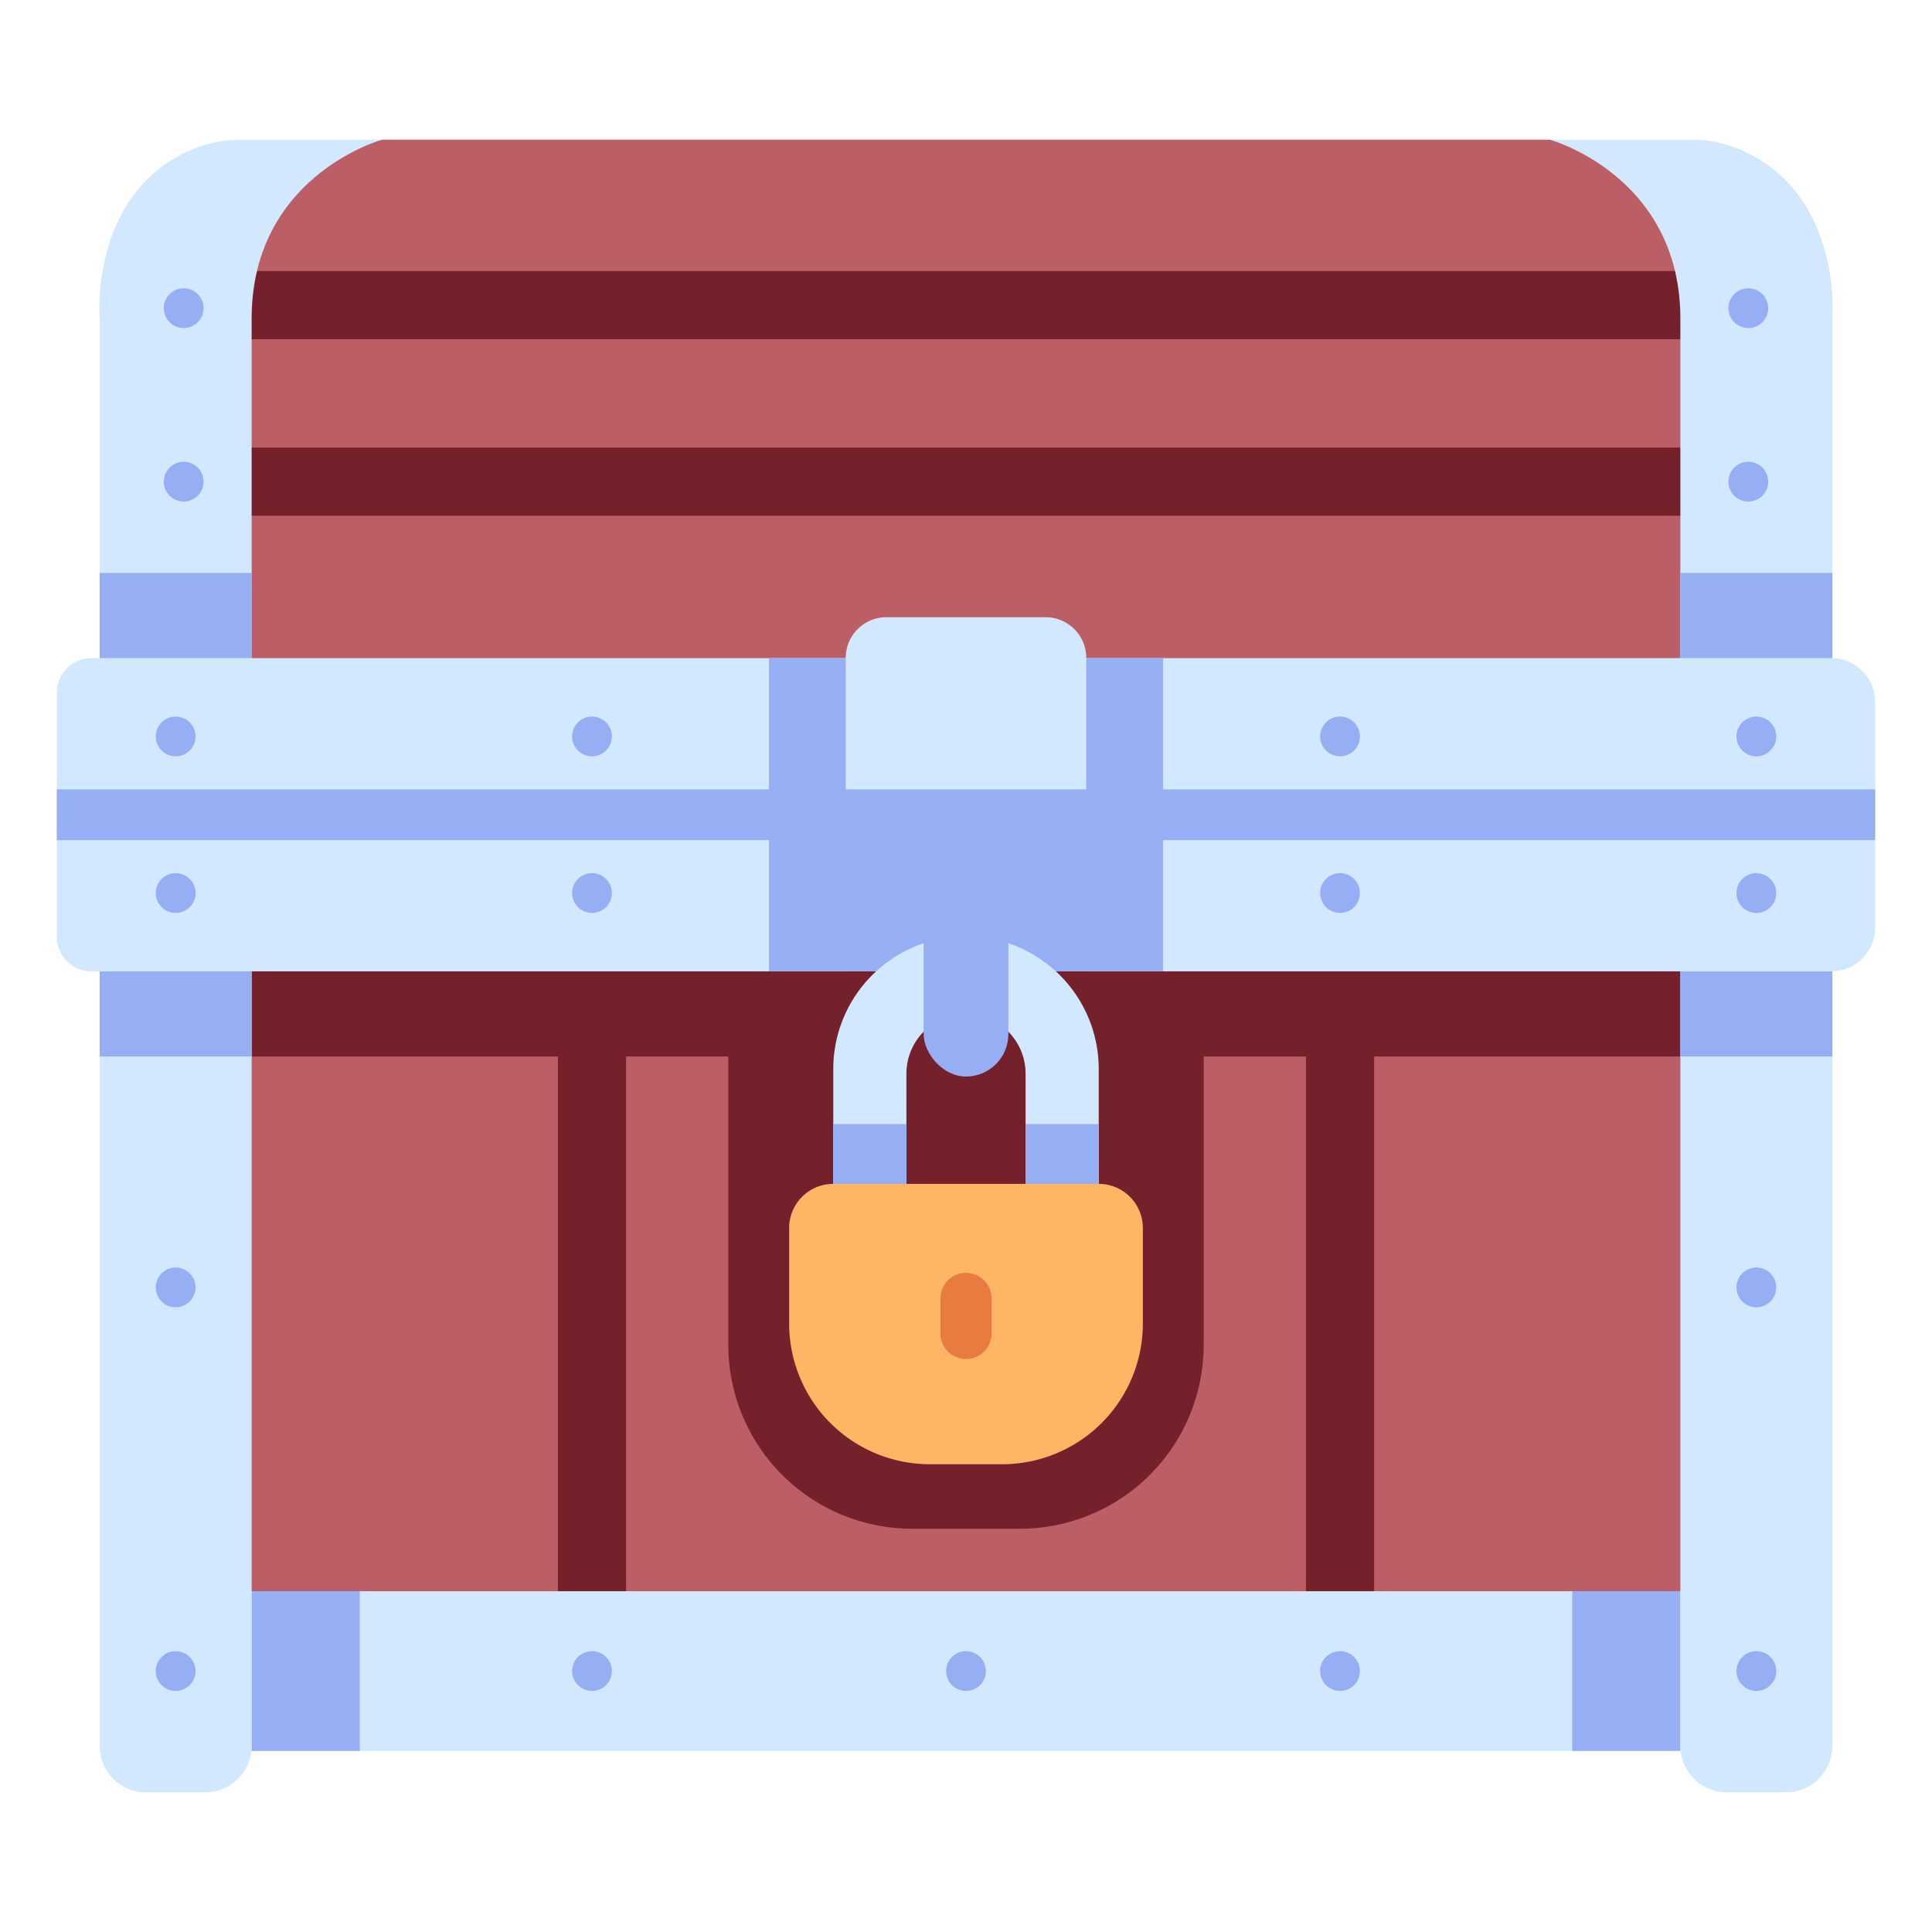 <svg id="Flat" height="512" viewBox="0 0 340 340" width="512" xmlns="http://www.w3.org/2000/svg"><path d="m272.732 24.582h-205.464c-61.26 8.868-33.765 169.49-33.53 269.5h272.524c.238-100.01 24.924-259.114-33.53-269.5z" fill="#bc5e66"/><path d="m104.178 138.913a6 6 0 0 0 -6 6v149.164h12v-149.164a6 6 0 0 0 -6-6z" fill="#75212c"/><path d="m241.822 294.077v-151.6a6 6 0 1 0 -12 0v151.6z" fill="#75212c"/><path d="m39.09 280.029h261.82v28.097h-261.82z" fill="#d2e8ff"/><path d="m34.7 59.7h270.6q-1.132-6.358-2.6-12h-265.406q-1.47 5.633-2.594 12z" fill="#75212c"/><path d="m30.829 185.931h278.342c.261-8.515.49-16.96.657-25.271h-279.656c.167 8.311.396 16.756.657 25.271z" fill="#75212c"/><path d="m44.284 280.029h19.029v28.097h-19.029z" fill="#96aef4"/><path d="m276.687 280.029h19.029v28.097h-19.029z" fill="#96aef4"/><path d="m31.13 90.762h277.74q-.414-6.177-.99-12h-275.76q-.579 5.819-.99 12z" fill="#75212c"/><path d="m17.538 166.347v140.928a8.143 8.143 0 0 0 8.143 8.143h10.461a8.142 8.142 0 0 0 8.142-8.143v-140.928z" fill="#d2e8ff"/><path d="m128.167 182.571h83.665a0 0 0 0 1 0 0v54.1a32.363 32.363 0 0 1 -32.363 32.363h-18.938a32.363 32.363 0 0 1 -32.363-32.363v-54.1a0 0 0 0 1 -.001 0z" fill="#75212c"/><path d="m17.538 170.94h26.746v14.991h-26.746z" fill="#96aef4"/><path d="m44.284 56.119v63.144h-26.746v-63.144s-1.928-21.9 16.084-29.739a22.312 22.312 0 0 1 8.909-1.8h24.737s-22.984 6.31-22.984 31.539z" fill="#d2e8ff"/><path d="m322.462 166.347v140.928a8.143 8.143 0 0 1 -8.143 8.143h-10.461a8.142 8.142 0 0 1 -8.142-8.143v-140.928z" fill="#d2e8ff"/><path d="m295.716 56.119v63.144h26.746v-63.144s1.928-21.9-16.084-29.739a22.312 22.312 0 0 0 -8.909-1.8h-24.737s22.984 6.31 22.984 31.539z" fill="#d2e8ff"/><path d="m17.538 100.83h26.746v21.644h-26.746z" fill="#96aef4"/><path d="m295.715 100.83h26.746v21.644h-26.746z" fill="#96aef4"/><path d="m10 143.381h320a0 0 0 0 1 0 0v19.832a7.728 7.728 0 0 1 -7.728 7.728h-306.215a6.057 6.057 0 0 1 -6.057-6.058v-21.5a0 0 0 0 1 0 0z" fill="#d2e8ff"/><path d="m16.057 115.821h306.215a7.728 7.728 0 0 1 7.728 7.728v19.832a0 0 0 0 1 0 0h-320a0 0 0 0 1 0 0v-21.5a6.057 6.057 0 0 1 6.057-6.06z" fill="#d2e8ff"/><path d="m135.326 143.38h69.349v27.559h-69.349z" fill="#96aef4"/><path d="m135.326 115.821h69.349v27.559h-69.349z" fill="#96aef4"/><path d="m148.834 143.38v-27.6a7.162 7.162 0 0 1 7.166-7.162h28a7.161 7.161 0 0 1 7.162 7.162v27.6z" fill="#d2e8ff"/><g fill="#96aef4"><circle cx="30.911" cy="294.077" r="3.5"/><circle cx="104.178" cy="294.077" r="3.5"/><circle cx="30.911" cy="226.562" r="3.5"/><circle cx="30.911" cy="157.16" r="3.5"/><circle cx="30.911" cy="129.601" r="3.5"/><circle cx="104.178" cy="157.16" r="3.5"/><circle cx="104.178" cy="129.601" r="3.5"/><circle cx="32.326" cy="84.762" r="3.5"/><circle cx="32.326" cy="54.233" r="3.5"/><circle cx="309.089" cy="294.077" r="3.5"/><circle cx="235.822" cy="294.077" r="3.5"/><circle cx="170" cy="294.077" r="3.5"/><circle cx="309.089" cy="226.562" r="3.5"/><circle cx="309.089" cy="157.16" r="3.5"/><circle cx="309.089" cy="129.601" r="3.5"/><circle cx="235.822" cy="157.16" r="3.5"/><circle cx="235.822" cy="129.601" r="3.5"/><circle cx="307.674" cy="84.762" r="3.5"/><circle cx="307.674" cy="54.233" r="3.5"/><path d="m148.834 143.38h42.332v27.559h-42.332z"/></g><path d="m170 164.771a23.359 23.359 0 0 0 -23.359 23.359v26.3h12.873v-25.491a10.486 10.486 0 1 1 20.972 0v25.486h12.873v-26.3a23.359 23.359 0 0 0 -23.359-23.354z" fill="#d2e8ff"/><rect fill="#96aef4" height="33.292" rx="7.453" width="14.905" x="162.547" y="156.16"/><path d="m146.641 197.823h12.873v16.603h-12.873z" fill="#96aef4"/><path d="m180.486 197.823h12.873v16.603h-12.873z" fill="#96aef4"/><path d="m146.641 208.341h46.718a7.763 7.763 0 0 1 7.763 7.763v16.82a24.756 24.756 0 0 1 -24.756 24.756h-12.732a24.756 24.756 0 0 1 -24.756-24.756v-16.824a7.763 7.763 0 0 1 7.763-7.759z" fill="#ffb664"/><path d="m170 239.162a4.5 4.5 0 0 1 -4.5-4.5v-6.162a4.5 4.5 0 0 1 9 0v6.167a4.5 4.5 0 0 1 -4.5 4.495z" fill="#e87b40"/><path d="m295.716 170.94h26.746v14.991h-26.746z" fill="#96aef4"/><path d="m10 138.913h320v8.934h-320z" fill="#96aef4"/></svg>